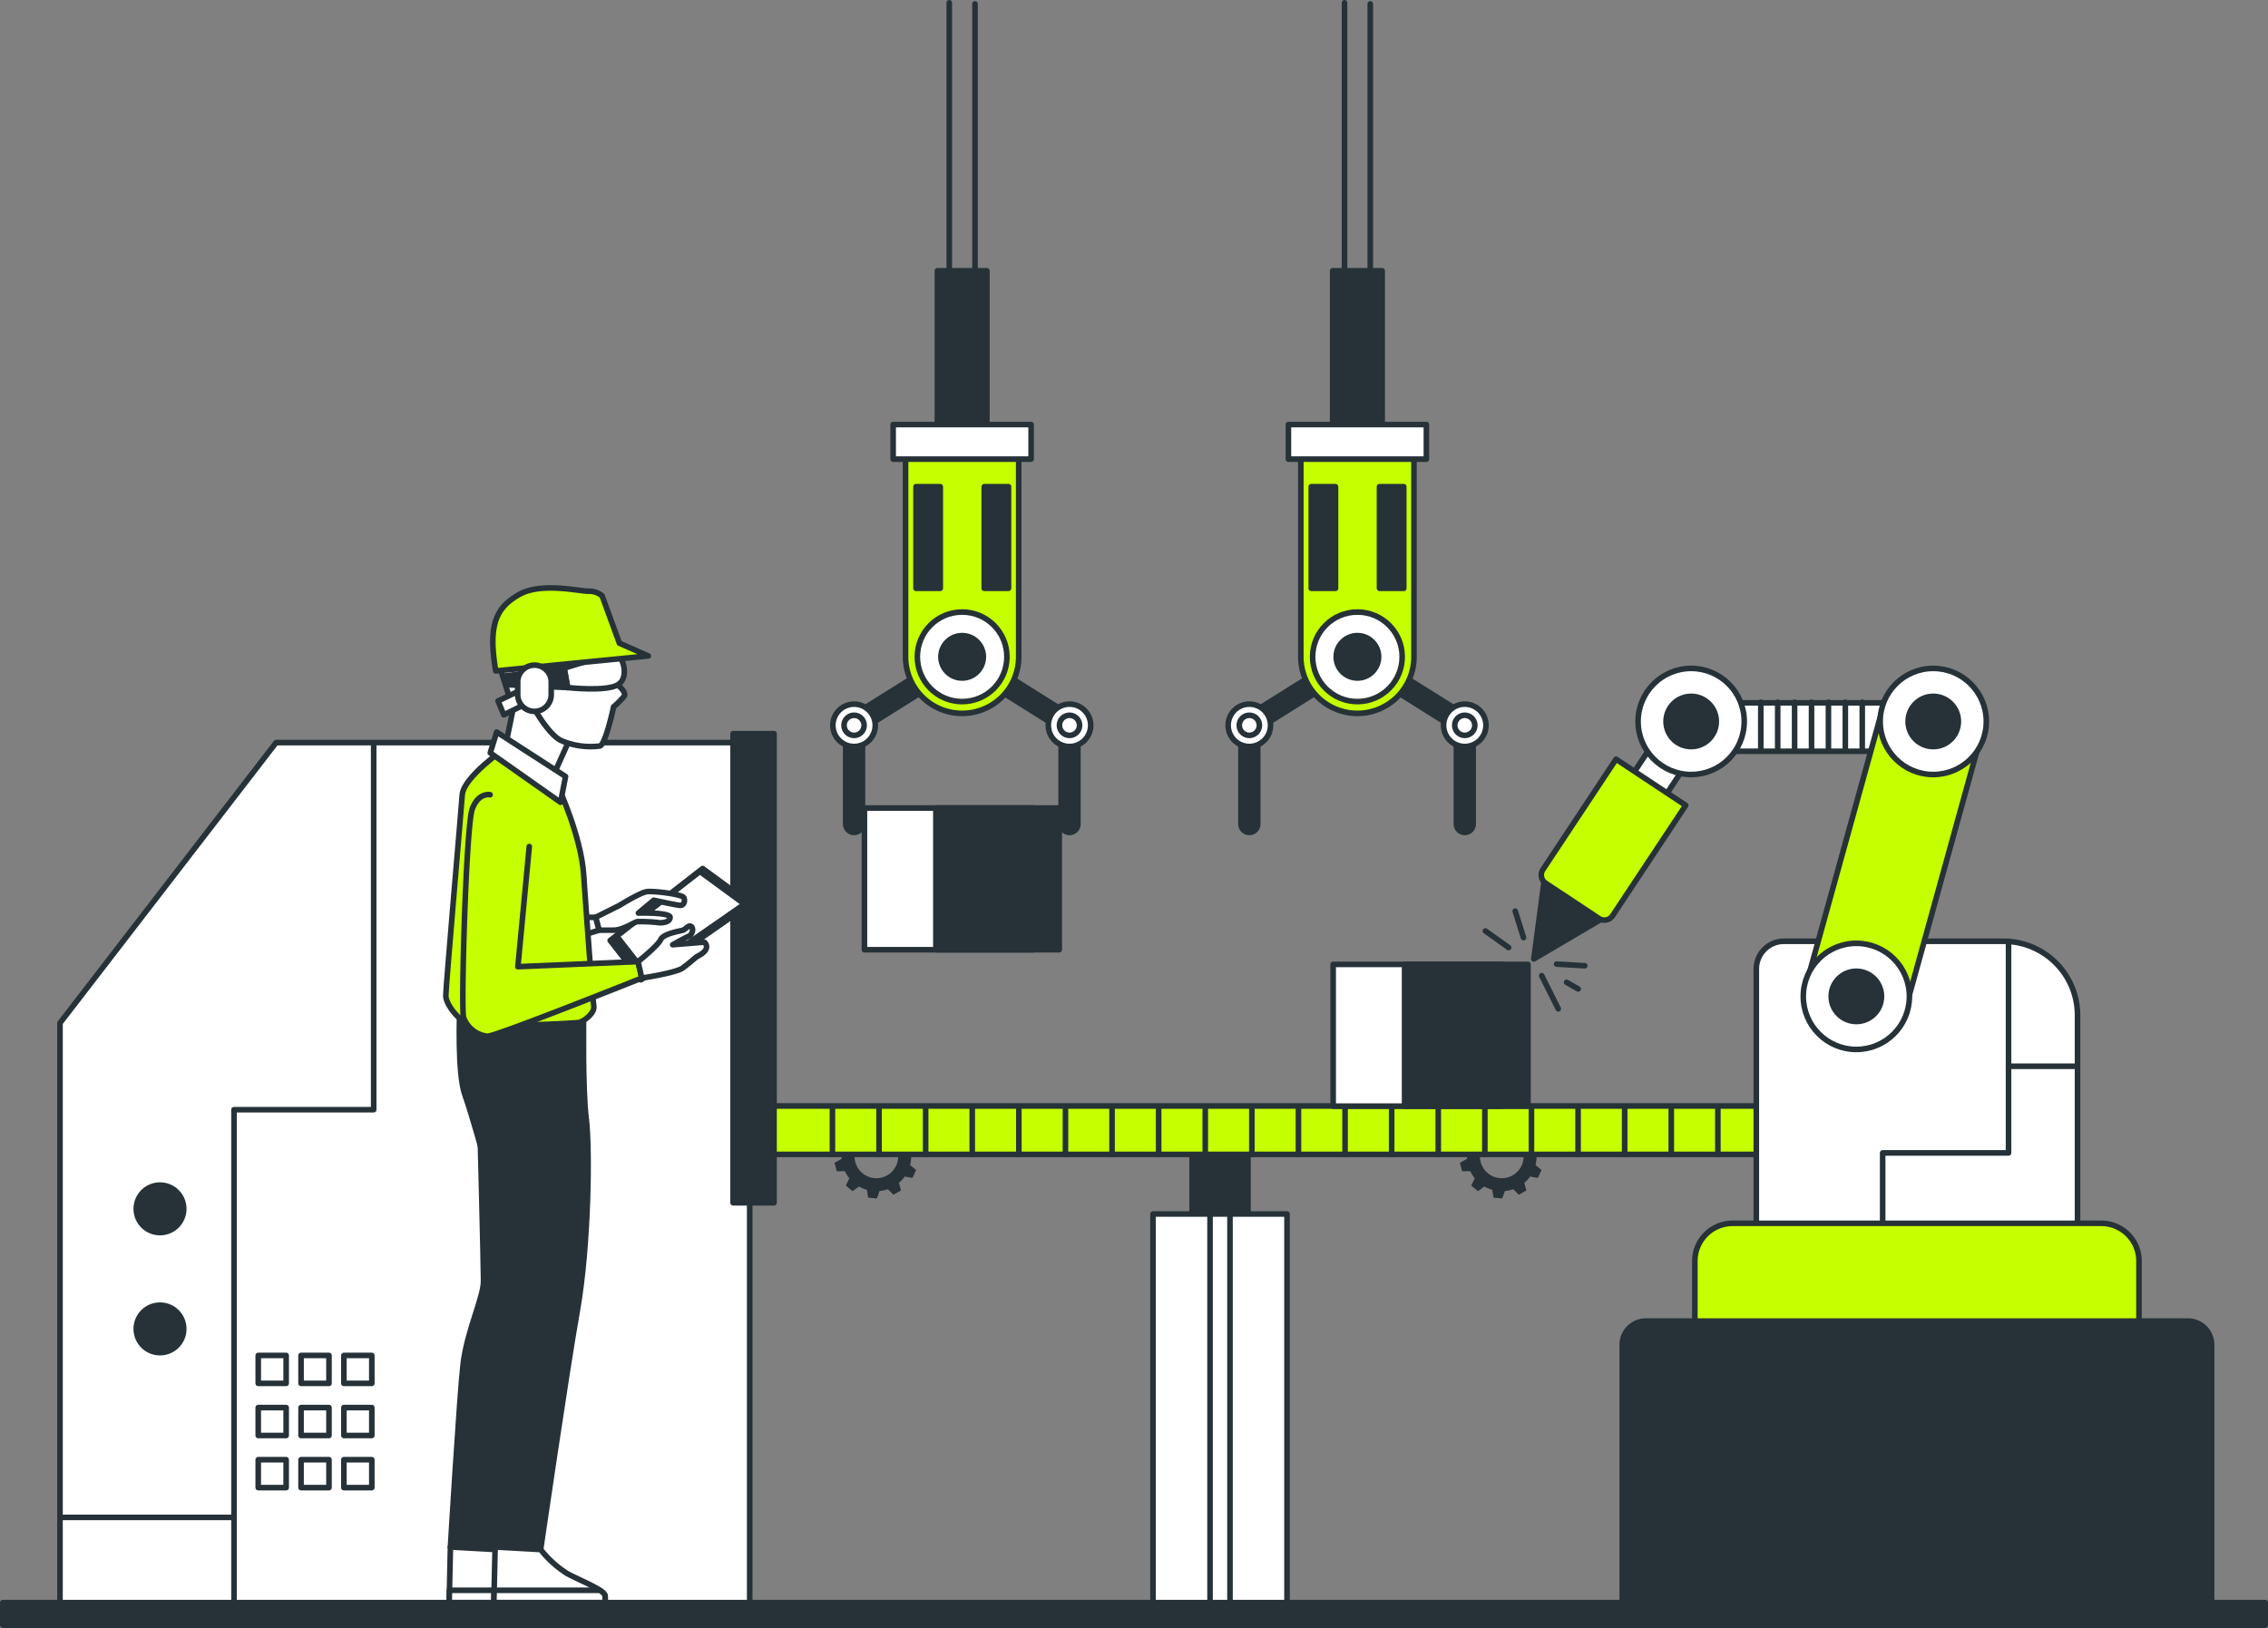<svg xmlns="http://www.w3.org/2000/svg" viewBox="0 0 405.986 291.495"><rect x="0" y="0" width="405.986" height="291.495" fill="#808080" stroke="none"/><defs><style>.cls-1,.cls-2{fill:#263238;}.cls-2,.cls-3,.cls-4,.cls-5,.cls-6,.cls-7{stroke:#263238;stroke-linecap:round;stroke-linejoin:round;}.cls-3,.cls-6{fill:#fff;}.cls-4{fill:#c6ff00;}.cls-5,.cls-7{fill:none;}.cls-6{stroke-width:0.5px;}.cls-7{stroke-width:4px;}</style></defs><g id="Machine"><path class="cls-1" d="M216.215,305.018l1.285-.586-.272-1.543-1.418-.11a6.209,6.209,0,0,0-.71-1.343l.731-1.234-1.108-1.108-1.244.739a6.195,6.195,0,0,0-2.376-.97l-.36-1.421h-1.567l-.361,1.43a6.179,6.179,0,0,0-1.409.448L206.288,298.35l-1.283.899.529,1.386a6.255,6.255,0,0,0-.9,1.167l-1.475-.152-.536,1.472,1.221.828a6.267,6.267,0,0,0-.088,1.04c0,.148.007.295.017.44l-1.285.717.406,1.513,1.454-.019a6.234,6.234,0,0,0,.799,1.27l-.628,1.304,1.2,1.007,1.163-.833a6.186,6.186,0,0,0,1.401.592l.233,1.403,1.561.137.471-1.329a6.195,6.195,0,0,0,1.502-.325l.985,1.001,1.357-.783-.373-1.349a6.26,6.26,0,0,0,1.042-1.136l1.378.254.662-1.42-1.081-.893A6.247,6.247,0,0,0,216.215,305.018Zm-2.318-.027a3.912,3.912,0,1,1-3.912-3.912A3.912,3.912,0,0,1,213.897,304.991Z" transform="translate(-53.109 -97.94)"/><path class="cls-1" d="M328.165,305.018l1.285-.586-.272-1.543-1.418-.11a6.214,6.214,0,0,0-.71-1.343l.731-1.234-1.108-1.108-1.244.739a6.195,6.195,0,0,0-2.376-.97l-.36-1.421h-1.567l-.361,1.43a6.178,6.178,0,0,0-1.409.448l-1.12-.969-1.283.899.529,1.386a6.251,6.251,0,0,0-.9,1.167l-1.475-.152-.536,1.472,1.221.828a6.265,6.265,0,0,0-.088,1.04c0,.148.007.295.017.44l-1.285.717.406,1.513,1.454-.019a6.234,6.234,0,0,0,.799,1.27l-.628,1.304,1.2,1.007,1.163-.833a6.186,6.186,0,0,0,1.401.592l.233,1.403,1.561.137.471-1.329A6.195,6.195,0,0,0,324,310.869l.985,1.001,1.357-.783-.373-1.349a6.261,6.261,0,0,0,1.042-1.136l1.378.254.662-1.42-1.081-.893A6.241,6.241,0,0,0,328.165,305.018Zm-2.317-.027a3.912,3.912,0,1,1-3.912-3.912A3.912,3.912,0,0,1,325.847,304.991Z" transform="translate(-53.109 -97.94)"/><rect class="cls-2" x="213.391" y="200.073" width="10" height="50.741"/><rect class="cls-3" x="206.399" y="217.369" width="23.983" height="70.159"/><rect class="cls-3" x="216.605" y="217.369" width="3.571" height="70.159"/><rect class="cls-4" x="117.891" y="198.03" width="250.833" height="8.667"/><line class="cls-5" x1="149.012" y1="198.542" x2="149.012" y2="206.659"/><line class="cls-5" x1="157.354" y1="198.542" x2="157.354" y2="206.659"/><line class="cls-5" x1="165.696" y1="198.542" x2="165.696" y2="206.659"/><line class="cls-5" x1="174.038" y1="198.542" x2="174.038" y2="206.659"/><line class="cls-5" x1="182.38" y1="198.542" x2="182.38" y2="206.659"/><line class="cls-5" x1="190.722" y1="198.542" x2="190.722" y2="206.659"/><line class="cls-5" x1="199.064" y1="198.542" x2="199.064" y2="206.659"/><line class="cls-5" x1="207.406" y1="198.542" x2="207.406" y2="206.659"/><line class="cls-5" x1="215.748" y1="198.542" x2="215.748" y2="206.659"/><line class="cls-5" x1="224.09" y1="198.542" x2="224.09" y2="206.659"/><line class="cls-5" x1="232.432" y1="198.542" x2="232.432" y2="206.659"/><line class="cls-5" x1="240.774" y1="198.542" x2="240.774" y2="206.659"/><line class="cls-5" x1="249.116" y1="198.542" x2="249.116" y2="206.659"/><line class="cls-5" x1="257.458" y1="198.542" x2="257.458" y2="206.659"/><line class="cls-5" x1="265.8" y1="198.542" x2="265.8" y2="206.659"/><line class="cls-5" x1="274.142" y1="198.542" x2="274.142" y2="206.659"/><line class="cls-5" x1="282.484" y1="198.542" x2="282.484" y2="206.659"/><line class="cls-5" x1="290.826" y1="198.542" x2="290.826" y2="206.659"/><line class="cls-5" x1="299.168" y1="198.542" x2="299.168" y2="206.659"/><line class="cls-5" x1="307.51" y1="198.542" x2="307.51" y2="206.659"/><polygon class="cls-3" points="134.201 132.963 49.424 132.963 10.739 183.17 10.739 287.529 134.201 287.529 134.201 201.69 134.201 132.963"/><rect class="cls-2" x="131.224" y="131.363" width="7.333" height="84"/><circle class="cls-2" cx="28.641" cy="216.446" r="4.25"/><circle class="cls-2" cx="28.641" cy="237.946" r="4.25"/><polyline class="cls-5" points="41.891 287.196 41.891 198.696 66.891 198.696 66.891 133.196"/><line class="cls-5" x1="41.59" y1="271.696" x2="10.827" y2="271.696"/><rect class="cls-3" x="46.224" y="242.696" width="5" height="5"/><rect class="cls-3" x="53.891" y="242.696" width="5" height="5"/><rect class="cls-3" x="61.557" y="242.696" width="5" height="5"/><rect class="cls-3" x="46.224" y="252.03" width="5" height="5"/><rect class="cls-3" x="53.891" y="252.03" width="5" height="5"/><rect class="cls-3" x="61.557" y="252.03" width="5" height="5"/><rect class="cls-3" x="46.224" y="261.363" width="5" height="5"/><rect class="cls-3" x="53.891" y="261.363" width="5" height="5"/><rect class="cls-3" x="61.557" y="261.363" width="5" height="5"/></g><g id="Character_1" data-name="Character 1"><path class="cls-3" d="M141.889,375.389a18.653,18.653,0,0,0,4.754,4.301c2.49,1.358,6.792,2.943,6.792,4.075v1.132H133.513l.226-9.961Z" transform="translate(-53.109 -97.94)"/><path class="cls-3" d="M133.513,384.897h19.922v-1.132c0-.327-.366-.693-.937-1.079H133.564Z" transform="translate(-53.109 -97.94)"/><path class="cls-2" d="M139,298.636s.667,25.667.667,28.667-3,9-3.667,15-2.26,32.633-2.26,32.633h8s5.594-27.3,8.594-39.633,5-42.333,5-42.333H140Z" transform="translate(-53.109 -97.94)"/><path class="cls-2" d="M135.401,278.95s-.453,11.093.905,14.941c1.358,3.849,3.396,11.319,3.396,11.319s2.49,18.563,2.49,21.506c0,2.943-2.943,10.64-2.943,16.752s2.49,31.467,2.49,31.467l8.15.453s4.528-31.241,6.565-42.786c2.037-11.546,2.264-28.977,1.585-34.41-.679-5.433-.453-18.79-.453-18.79Z" transform="translate(-53.109 -97.94)"/><polygon class="cls-2" points="114.738 175.443 109.219 168.391 125.776 155.514 134.362 161.799 114.738 175.443"/><polygon class="cls-6" points="115.595 173.864 110.746 167.668 125.292 156.354 132.835 161.877 115.595 173.864"/><path class="cls-3" d="M164.015,260.045s3.679-2.3,4.906-2.453c1.226-.153,6.286.46,6.592,1.073.307.613,0,1.38-.613,1.38-.613,0-4.753-.92-4.753-.92l-2.76,2.3s5.672-.153,5.672.766c0,.92-1.533,1.073-2.3.92a29.587,29.587,0,0,0-3.526-.153c-.46,0-2.606,1.533-4.293,1.533h-2.606l-.613-2.3Z" transform="translate(-53.109 -97.94)"/><polygon class="cls-3" points="107.226 166.552 97.415 169.618 97.875 164.252 106.613 164.252 107.226 166.552"/><path class="cls-4" d="M153.059,238.881s4.075,8.829,4.528,15.62c.453,6.792,1.585,22.185,1.811,23.544.226,1.358-1.811,2.717-2.49,2.943-.679.226-17.431.905-19.469.453-2.038-.453-4.528-3.622-4.528-5.207,0-1.585,2.717-32.825,2.943-35.995.226-3.169,7.653-8.306,7.653-8.306Z" transform="translate(-53.109 -97.94)"/><polygon class="cls-3" points="89.363 119.098 91.845 126.959 90.397 133.993 98.259 140.613 101.982 132.338 101.775 117.029 89.363 119.098"/><polygon class="cls-3" points="93.914 123.236 89.156 125.511 90.19 127.994 94.742 125.718 93.914 123.236"/><path class="cls-3" d="M162.125,215.59l1.034,4.551s2.276,1.655,1.655,2.482a14.479,14.479,0,0,1-1.862,1.862s-1.448,6.827-2.482,7.034a13.391,13.391,0,0,1-7.034-1.034c-2.276-1.241-4.758-5.793-4.758-5.793l-.414-8.068Z" transform="translate(-53.109 -97.94)"/><path class="cls-3" d="M154.092,217.586l.642,3.467s6.933.77,8.988-.514c2.054-1.284.899-4.751,0-5.264C162.822,214.762,154.092,217.586,154.092,217.586Z" transform="translate(-53.109 -97.94)"/><path class="cls-4" d="M141.851,218.072l27.308-2.689-5.172-2.276-3.103-8.482a3.625,3.625,0,0,0-2.483-.828c-1.655,0-8.482-1.655-12.413.621C142.058,206.694,140.403,209.59,141.851,218.072Z" transform="translate(-53.109 -97.94)"/><polygon class="cls-2" points="101.624 123.114 90.711 122.6 90.197 121.059 100.982 119.647 101.624 123.114"/><path class="cls-3" d="M148.782,225.313h0a3,3,0,0,1-3-3v-2.276a3,3,0,0,1,3-3h0a3,3,0,0,1,3,3v2.276A3,3,0,0,1,148.782,225.313Z" transform="translate(-53.109 -97.94)"/><polygon class="cls-3" points="88.913 131.074 101.239 139.035 100.34 143.657 87.758 134.798 88.913 131.074"/><path class="cls-4" d="M140.834,240.239s-2.038-.453-3.169,2.49c-1.132,2.943-2.037,35.542-1.585,37.353a5.109,5.109,0,0,0,4.301,3.396c1.585,0,27.619-10.414,27.619-10.414l-.679-2.943-21.506.905,2.037-21.506" transform="translate(-53.109 -97.94)"/><path class="cls-3" d="M167.321,270.121s3.593-2.871,4.053-3.944c.46-1.073,3.526-1.533,3.986-1.686.46-.153,1.073-1.073,1.533-.613.46.46,0,1.533-.46,1.686-.46.153-2.913,1.533-2.913,1.533l5.672-.46a1.049,1.049,0,0,1,.307,1.226c-.307.766-1.686,1.38-1.686,1.38s-1.226,1.073-2.453,1.993c-1.226.92-7.36,1.827-7.36,1.827Z" transform="translate(-53.109 -97.94)"/><path class="cls-3" d="M149.889,375.389a18.653,18.653,0,0,0,4.754,4.301c2.49,1.358,6.792,2.943,6.792,4.075v1.132H141.513l.226-9.961Z" transform="translate(-53.109 -97.94)"/><path class="cls-3" d="M141.513,384.897h19.922v-1.132c0-.327-.366-.693-.937-1.079H141.564Z" transform="translate(-53.109 -97.94)"/></g><g id="Box"><rect class="cls-3" x="238.645" y="172.678" width="30.223" height="25.375"/><rect class="cls-2" x="251.431" y="172.678" width="22.086" height="25.375"/></g><g id="Mechanic_arm_3" data-name="Mechanic arm 3"><path class="cls-3" d="M319.342,168.54h39.299a13.25,13.25,0,0,1,13.25,13.25v50.75a0,0,0,0,1,0,0h-57.5a0,0,0,0,1,0,0V173.491A4.951,4.951,0,0,1,319.342,168.54Z"/><path class="cls-4" d="M310.141,219.04h66a6.75,6.75,0,0,1,6.75,6.75v12.25a0,0,0,0,1,0,0h-79.5a0,0,0,0,1,0,0v-12.25A6.75,6.75,0,0,1,310.141,219.04Z"/><path class="cls-2" d="M294.641,236.54h97a4.25,4.25,0,0,1,4.25,4.25v46.739a0,0,0,0,1,0,0h-105.5a0,0,0,0,1,0,0V240.79A4.25,4.25,0,0,1,294.641,236.54Z"/><polyline class="cls-5" points="337.008 218.62 337.008 206.43 359.54 206.43 359.54 168.54"/><line class="cls-5" x1="359.54" y1="190.916" x2="371.361" y2="190.916"/><rect class="cls-3" x="300.729" y="125.847" width="45.333" height="8.667"/><line class="cls-5" x1="315.192" y1="134.286" x2="315.192" y2="125.739"/><line class="cls-5" x1="318.219" y1="134.286" x2="318.219" y2="125.739"/><line class="cls-5" x1="321.247" y1="134.286" x2="321.247" y2="125.739"/><line class="cls-5" x1="324.274" y1="134.286" x2="324.274" y2="125.739"/><line class="cls-5" x1="327.301" y1="134.286" x2="327.301" y2="125.739"/><line class="cls-5" x1="330.328" y1="134.286" x2="330.328" y2="125.739"/><line class="cls-5" x1="333.355" y1="134.286" x2="333.355" y2="125.739"/><path class="cls-4" d="M407.501,230.556,394.004,279.334a9.166,9.166,0,0,1-11.652,5.681l-0-0a9.166,9.166,0,0,1-5.681-11.652l13.497-48.778a9.166,9.166,0,0,1,11.652-5.681h0A9.166,9.166,0,0,1,407.501,230.556Z" transform="translate(-53.109 -97.94)"/><polygon class="cls-2" points="274.563 171.702 286.832 164.473 276.433 157.585 274.563 171.702"/><rect class="cls-3" x="344.314" y="222.43" width="7" height="33.607" transform="translate(136.845 -250.226) rotate(33.52)"/><path class="cls-4" d="M334.115,235.89H349.075a0,0,0,0,1,0,0v23.702a1.761,1.761,0,0,1-1.761,1.761H335.876a1.761,1.761,0,0,1-1.761-1.761v-23.702a0,0,0,0,1,0,0Z" transform="translate(140.997 -245.231) rotate(33.52)"/><circle class="cls-3" cx="302.729" cy="129.18" r="9.5"/><circle class="cls-2" cx="302.729" cy="129.18" r="4.5"/><circle class="cls-3" cx="346.062" cy="129.18" r="9.5"/><circle class="cls-2" cx="346.062" cy="129.18" r="4.5"/><circle class="cls-3" cx="332.297" cy="178.404" r="9.5"/><circle class="cls-2" cx="332.297" cy="178.404" r="4.5"/><line class="cls-5" x1="271.233" y1="163.137" x2="272.716" y2="167.881"/><line class="cls-5" x1="265.897" y1="166.695" x2="270.047" y2="169.66"/><line class="cls-5" x1="278.645" y1="172.624" x2="283.685" y2="172.921"/><line class="cls-5" x1="275.977" y1="174.7" x2="278.941" y2="180.629"/><line class="cls-5" x1="280.424" y1="175.885" x2="282.499" y2="177.071"/></g><g id="Mechanic_arm_2" data-name="Mechanic arm 2"><polyline class="cls-5" points="245.288 0.706 245.288 58.262 240.678 58.262 240.678 0.5"/><line class="cls-7" x1="223.64" y1="129.872" x2="223.64" y2="147.547"/><line class="cls-7" x1="242.983" y1="117.605" x2="224.136" y2="129.419"/><path class="cls-3" d="M280.54,227.811a3.791,3.791,0,1,0-3.791,3.791A3.791,3.791,0,0,0,280.54,227.811Z" transform="translate(-53.109 -97.94)"/><path class="cls-3" d="M278.545,227.811a1.796,1.796,0,1,0-1.796,1.796A1.796,1.796,0,0,0,278.545,227.811Z" transform="translate(-53.109 -97.94)"/><line class="cls-7" x1="262.204" y1="129.872" x2="262.204" y2="147.547"/><line class="cls-7" x1="242.86" y1="117.605" x2="261.707" y2="129.419"/><path class="cls-3" d="M311.522,227.811a3.791,3.791,0,1,1,3.791,3.791A3.791,3.791,0,0,1,311.522,227.811Z" transform="translate(-53.109 -97.94)"/><path class="cls-3" d="M313.517,227.811a1.796,1.796,0,1,1,1.796,1.796A1.796,1.796,0,0,1,313.517,227.811Z" transform="translate(-53.109 -97.94)"/><rect class="cls-2" x="238.553" y="48.484" width="8.861" height="58.613"/><path class="cls-4" d="M296.092,225.671h0a10.127,10.127,0,0,1-10.127-10.127V175.6h20.253v39.944A10.127,10.127,0,0,1,296.092,225.671Z" transform="translate(-53.109 -97.94)"/><rect class="cls-3" x="230.634" y="76.02" width="24.697" height="6.189"/><circle class="cls-3" cx="242.983" cy="117.605" r="8.017"/><circle class="cls-2" cx="242.983" cy="117.605" r="3.797"/><rect class="cls-2" x="234.724" y="87.146" width="4.344" height="18.189"/><rect class="cls-2" x="246.94" y="87.146" width="4.343" height="18.189"/></g><g id="Mechanic_arm_1" data-name="Mechanic arm 1"><rect class="cls-3" x="154.74" y="144.678" width="30.223" height="25.375"/><rect class="cls-2" x="167.527" y="144.678" width="22.086" height="25.375"/><polyline class="cls-5" points="174.533 0.706 174.533 58.262 169.924 58.262 169.924 0.5"/><line class="cls-7" x1="152.885" y1="129.872" x2="152.885" y2="147.547"/><line class="cls-7" x1="172.228" y1="117.605" x2="153.381" y2="129.419"/><path class="cls-3" d="M209.785,227.811a3.791,3.791,0,1,0-3.791,3.791A3.791,3.791,0,0,0,209.785,227.811Z" transform="translate(-53.109 -97.94)"/><path class="cls-3" d="M207.79,227.811a1.796,1.796,0,1,0-1.796,1.796A1.796,1.796,0,0,0,207.79,227.811Z" transform="translate(-53.109 -97.94)"/><line class="cls-7" x1="191.449" y1="129.872" x2="191.449" y2="147.547"/><line class="cls-7" x1="172.106" y1="117.605" x2="190.952" y2="129.419"/><path class="cls-3" d="M240.767,227.811a3.791,3.791,0,1,1,3.791,3.791A3.791,3.791,0,0,1,240.767,227.811Z" transform="translate(-53.109 -97.94)"/><path class="cls-3" d="M242.763,227.811a1.796,1.796,0,1,1,1.796,1.796A1.796,1.796,0,0,1,242.763,227.811Z" transform="translate(-53.109 -97.94)"/><rect class="cls-2" x="167.798" y="48.484" width="8.861" height="58.613"/><path class="cls-4" d="M225.338,225.671h0A10.127,10.127,0,0,1,215.211,215.545V175.6h20.253v39.944A10.127,10.127,0,0,1,225.338,225.671Z" transform="translate(-53.109 -97.94)"/><rect class="cls-3" x="159.88" y="76.02" width="24.697" height="6.189"/><circle class="cls-3" cx="172.228" cy="117.605" r="8.017"/><circle class="cls-2" cx="172.228" cy="117.605" r="3.797"/><rect class="cls-2" x="163.97" y="87.146" width="4.344" height="18.189"/><rect class="cls-2" x="176.186" y="87.146" width="4.343" height="18.189"/></g><g id="Ground"><rect class="cls-2" x="0.5" y="286.952" width="404.986" height="4.043"/></g></svg>